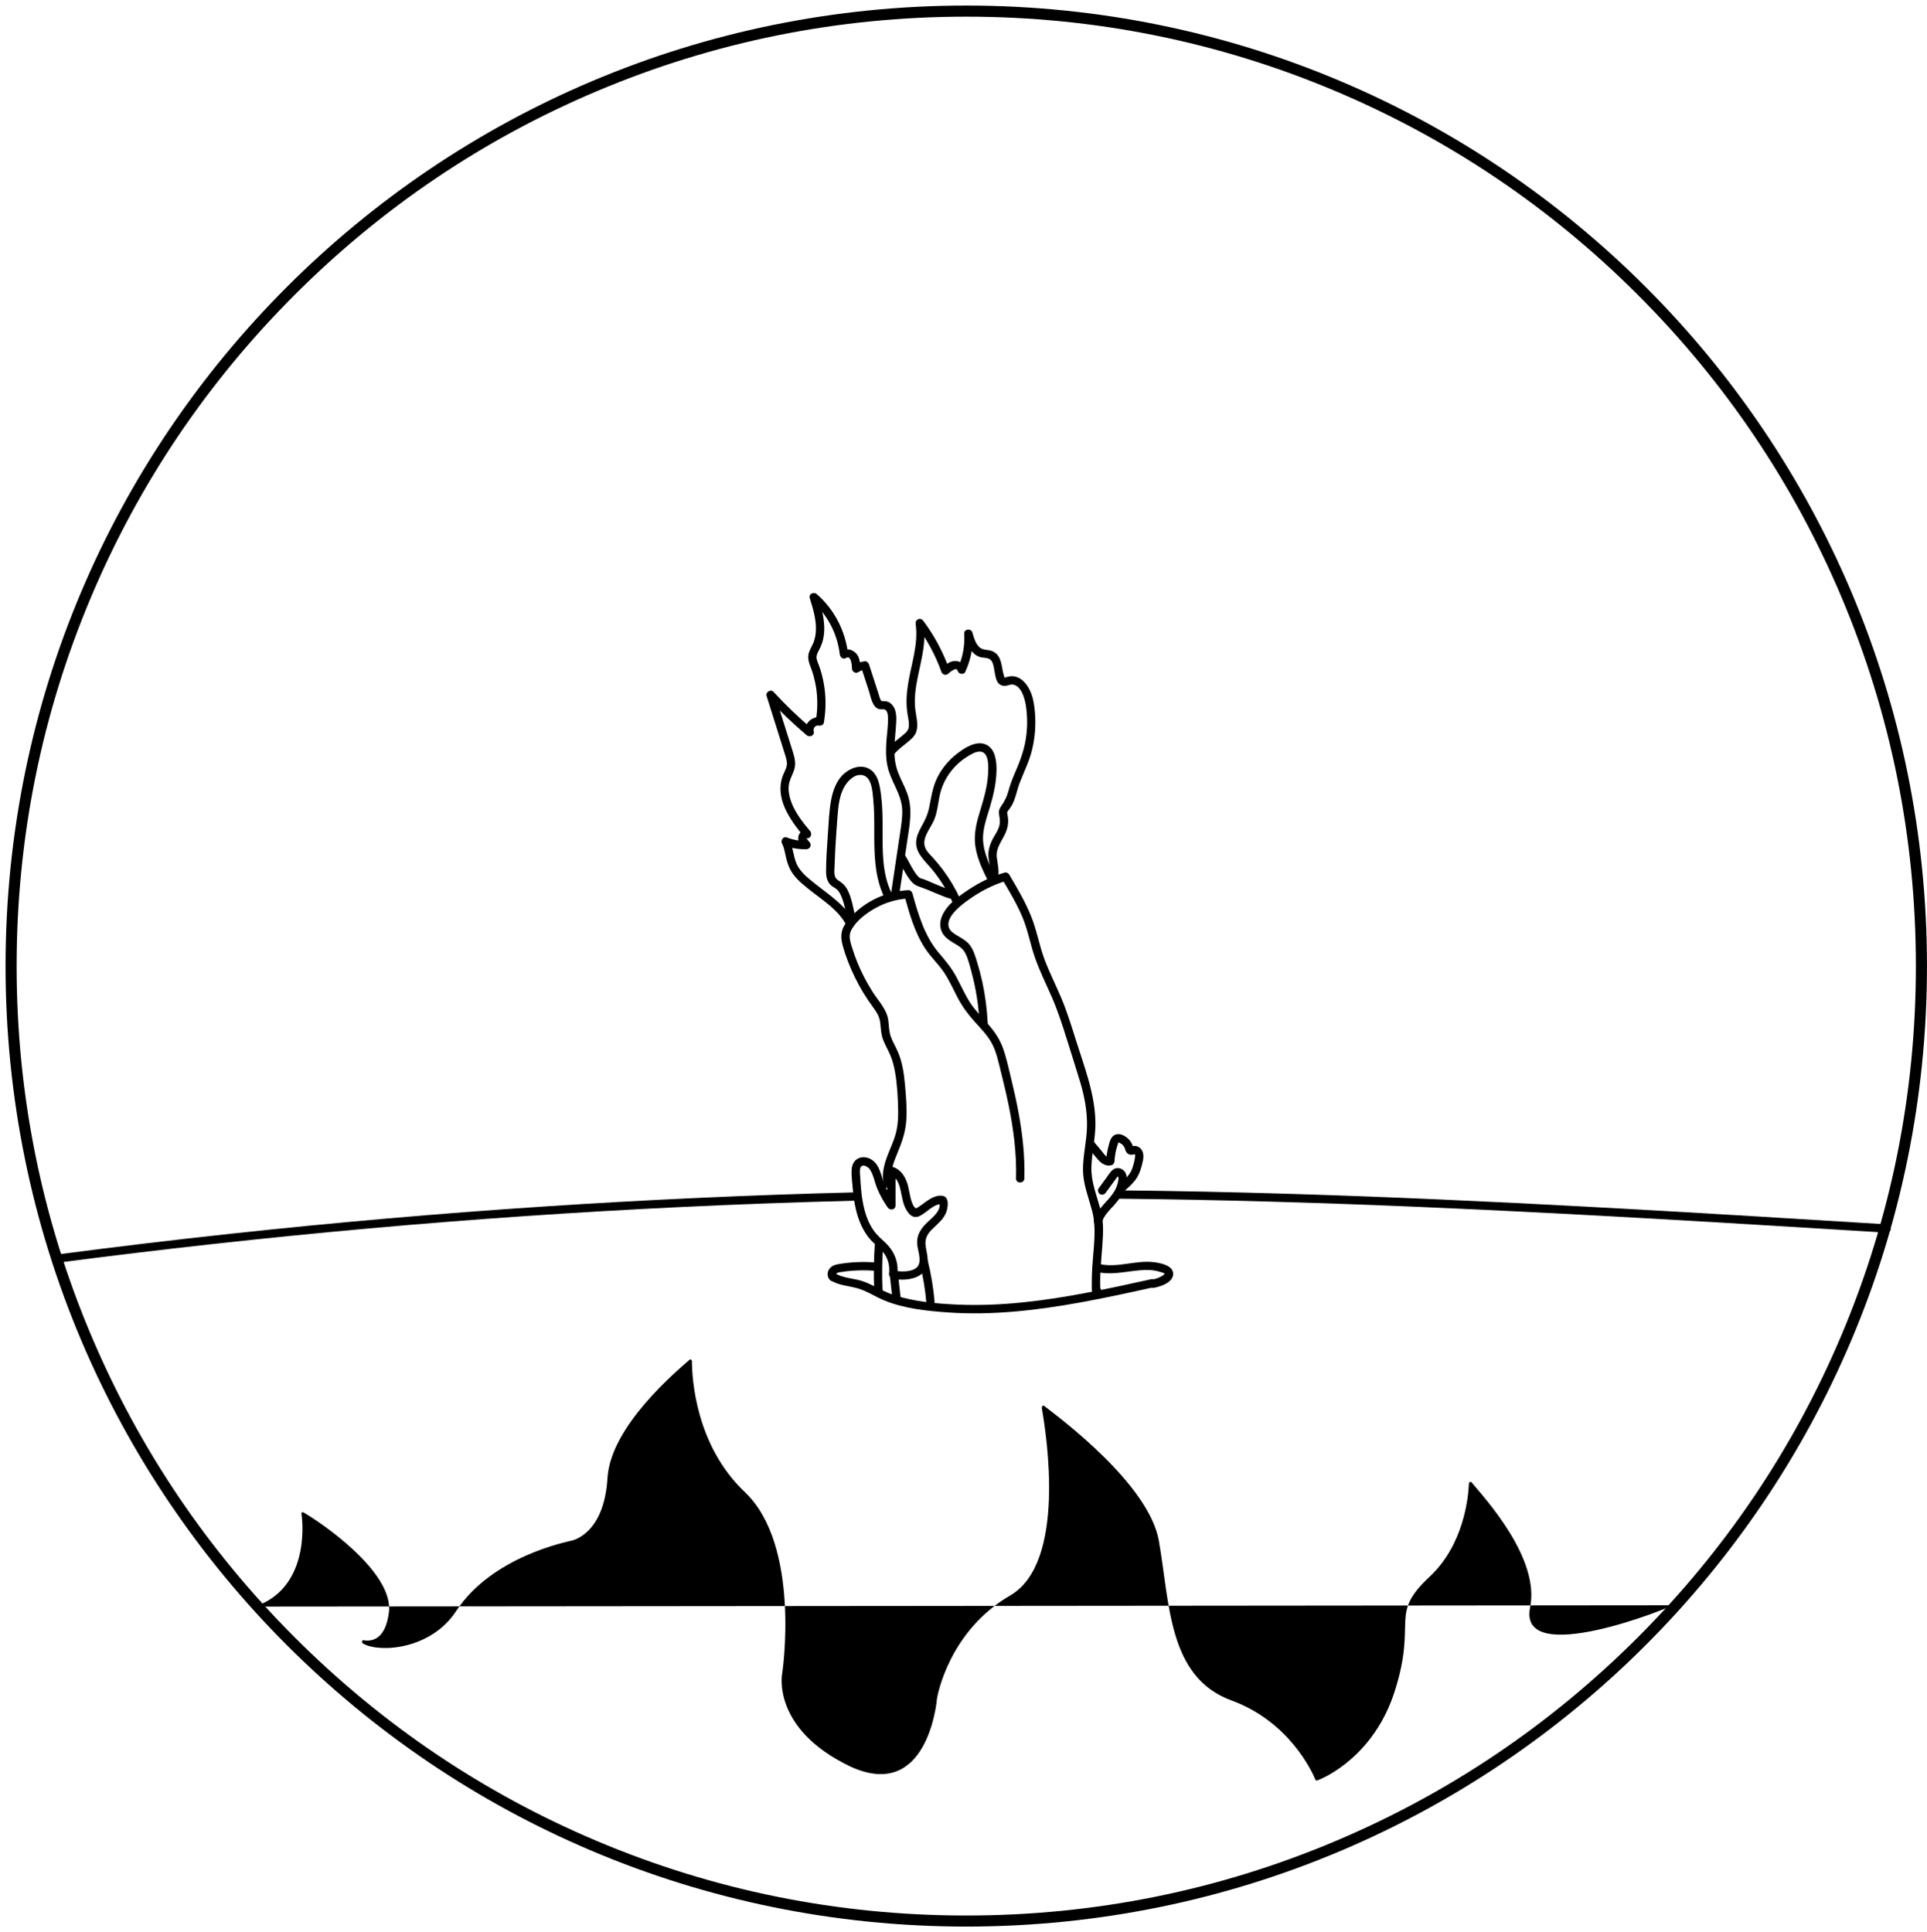<svg id="fradulent" xmlns="http://www.w3.org/2000/svg" viewBox="0 0 694.31 696.31">
  <g id="lines_and_fire" data-name="lines and fire">
    <path class="frdlnt-2" d="M348.15,6c46.19,0,91,9.05,133.18,26.89,40.74,17.23,77.33,41.9,108.76,73.33,31.42,31.42,56.1,68.02,73.33,108.76,17.84,42.18,26.89,86.99,26.89,133.18s-9.05,91-26.89,133.18c-17.23,40.74-41.9,77.33-73.33,108.76-31.42,31.42-68.02,56.1-108.76,73.33-42.18,17.84-86.99,26.89-133.18,26.89s-91-9.05-133.18-26.89c-40.74-17.23-77.33-41.9-108.76-73.33-31.42-31.42-56.1-68.02-73.33-108.76-17.84-42.18-26.89-86.99-26.89-133.18s9.05-91,26.89-133.18c17.23-40.74,41.9-77.33,73.33-108.76s68.02-56.1,108.76-73.33c42.18-17.84,86.99-26.89,133.18-26.89M348.15,2C156.98,2,2,156.98,2,348.15s154.98,346.15,346.15,346.15,346.15-154.98,346.15-346.15S539.33,2,348.15,2h0Z"/>
    <path class="frdlnt-1" d="M91.88,578.98c18.95-6.44,17.46-28.87,16.73-33.43-.06-.46.33-.74.72-.51,5.32,2.99,32.65,21.22,30.79,36.06-1.2,9.34-5.67,10.61-9.19,10.02-.62-.1-.67.91-.06,1.24,5.93,3.33,24.45,2.17,33.54-11.84,13.04-19.72,39.84-24.79,41.02-25.19.02,0,.04-.01.06-.01.68-.08,12.17-2.26,13.39-22.73,1.13-18.59,24.84-38.42,29.61-42.58.37-.3.82.06.82.66.04,5.97,1.26,30.17,19.05,47.03,20.41,19.32,13.49,65.52,13.46,65.42.02-.07-4.02,19.74,24.38,33.41,27.89,13.01,31.29-23.02,31.4-24.38,0-.04,0-.07.01-.1.21-1.29,4.46-24.38,26.43-37.1,20.2-11.82,13.04-57.74,11.36-67.36-.12-.69.35-1.27.78-.96,6.28,4.81,37.76,28.37,41.36,48.64,3.98,22.69,3.3,49.07,26.05,57.49,20.81,7.56,29.11,25.55,30.37,28.6.11.26.33.37.56.29,2.88-.94,20.81-9.05,28.12-32.53,7.97-25.23-2.3-27.1,12.36-40.81,12.33-11.43,14.03-28.44,14.26-33.6.03-.59.59-.91.93-.53,4.61,5.61,24.95,27.44,21.07,45.36-4.1,21.86,51.42-.5,51.22-1.02"/>
  </g>
  <g>
    <path class="frdlnt-2" d="M403.38,431.99c35.96.36,71.92,1.43,107.85,2.95,36.01,1.52,72,3.49,107.98,5.61,20.19,1.19,40.38,2.44,60.58,3.68,1.93.12,1.92-2.88,0-3-35.98-2.21-71.95-4.43-107.95-6.36-35.99-1.93-71.99-3.58-108.02-4.66-20.14-.6-40.29-1.03-60.44-1.23-1.93-.02-1.93,2.98,0,3h0Z"/>
    <path class="frdlnt-2" d="M20.61,455.09c37.33-4.89,74.76-9.02,112.26-12.38s74.69-5.9,112.11-7.7c21.08-1.01,42.18-1.78,63.28-2.31,1.93-.05,1.93-3.05,0-3-37.64.94-75.26,2.65-112.83,5.14-37.38,2.48-74.7,5.72-111.95,9.74-20.99,2.26-41.94,4.77-62.87,7.51-1.89.25-1.91,3.25,0,3h0Z"/>
    <path class="frdlnt-2" d="M323.32,459.03c.49-4.2-1.17-8.17-4.19-11.06-1.5-1.44-3.1-2.74-4.31-4.46-1.07-1.52-1.92-3.2-2.55-4.95-1.35-3.76-1.87-7.76-2.17-11.73-.07-.9-.12-1.81-.17-2.71-.05-.96-.24-2.07-.01-3.01.5-2.04,2.82-.73,3.56.41,1.29,2.01,1.68,4.67,2.6,6.86,1.01,2.4,2.28,4.67,3.78,6.81.82,1.16,2.8.82,2.8-.76,0-4.16,0-8.33,0-12.49l-1.9,1.45c2.26.68,3.18,3.23,3.67,5.32.59,2.56.84,5.28,2.27,7.55.67,1.07,1.6,2.18,2.94,2.31s2.5-.76,3.5-1.45c1.93-1.34,3.89-3.4,6.43-3.17l-1.3-.74c1.27,2.72-2.14,5.43-3.85,7.01-2.13,1.98-3.9,4.2-3.98,7.23-.07,2.57,1.36,5.37.72,7.9-.77,3.06-5.89,3.1-8.29,2.65-1.89-.35-2.7,2.54-.8,2.89,4.54.85,11.54-.1,12.14-5.77.24-2.24-.57-4.41-.75-6.62-.2-2.56,1-4.21,2.79-5.9s3.54-3.16,4.54-5.38c.72-1.61,1.47-5.72-1.04-6.24-2.16-.45-4.37.82-6.05,2.02-.95.68-1.86,1.42-2.85,2.04-.61.38-.86.61-1.36.02-.4-.46-.67-1.1-.89-1.67-.95-2.47-.99-5.19-1.96-7.66s-2.53-4.48-5.09-5.25c-.94-.28-1.9.49-1.9,1.45,0,4.16,0,8.33,0,12.49l2.8-.76c-1.51-2.15-2.83-4.45-3.8-6.89-.87-2.17-1.28-4.58-2.48-6.61-1.08-1.83-2.92-3.15-5.11-3.13s-3.75,1.56-4.1,3.63,0,4.43.18,6.54c.18,2.27.43,4.54.85,6.78.79,4.27,2.24,8.48,4.93,11.93,1.59,2.05,3.79,3.5,5.4,5.53,1.71,2.16,2.33,4.87,2.01,7.57-.22,1.91,2.78,1.9,3,0h0Z"/>
    <path class="frdlnt-2" d="M331.43,455.33c1.12,4.55,1.9,9.16,2.31,13.83.07.81.64,1.5,1.5,1.5.76,0,1.57-.69,1.5-1.5-.43-4.93-1.23-9.82-2.41-14.63-.46-1.87-3.36-1.08-2.89.8h0Z"/>
    <path class="frdlnt-2" d="M320.58,459.39c.29,2.67.58,5.33.88,8,.09.78.63,1.54,1.5,1.5.74-.03,1.59-.66,1.5-1.5-.29-2.67-.58-5.33-.88-8-.09-.78-.63-1.54-1.5-1.5-.74.03-1.59.66-1.5,1.5h0Z"/>
    <path class="frdlnt-2" d="M321.39,426.24c-.96-3.77.62-7.48,2.04-10.91,1.58-3.81,2.84-7.5,3.12-11.66s-.11-8.51-.48-12.71-.95-8.11-2.55-11.87c-.8-1.89-1.92-3.65-2.59-5.59s-.61-3.86-.88-5.82c-.57-4.02-3.58-6.96-5.68-10.27s-4.02-6.98-5.52-10.7c-.73-1.82-1.39-3.68-1.96-5.56s-1.21-3.9-.24-5.83c1.73-3.47,5.52-6.25,8.82-8.09,3.63-2.02,7.68-3.21,11.82-3.44l-1.45-1.1c1.84,6.65,3.76,13.49,7.61,19.3,2,3.03,4.71,5.48,6.71,8.5s3.3,6.07,4.92,9.13,3.67,5.89,6.04,8.52c2.18,2.42,4.51,4.76,6.12,7.63,1.81,3.24,2.52,7.03,3.42,10.6.99,3.93,1.93,7.86,2.74,11.83,1.79,8.72,2.94,17.57,2.69,26.49-.06,1.93,2.94,1.93,3,0,.23-8.04-.67-16.06-2.14-23.96-.71-3.82-1.56-7.61-2.47-11.39s-1.74-7.76-3.05-11.48c-1.18-3.35-3.11-6.15-5.44-8.81-2.18-2.49-4.56-4.81-6.37-7.59-1.97-3.03-3.39-6.36-5.11-9.52s-3.81-5.7-6.1-8.36c-5.3-6.17-7.55-14.01-9.68-21.69-.17-.61-.79-1.14-1.45-1.1-7.64.42-15.02,3.7-20.34,9.23-1.28,1.33-2.5,2.79-3.22,4.5-.82,1.95-.69,3.94-.16,5.95,1.07,4.05,2.65,8.02,4.48,11.78s4.06,7.41,6.57,10.81c1.33,1.79,2.32,3.42,2.56,5.68.21,2.03.28,4.03,1.01,5.96s1.85,3.78,2.66,5.72,1.34,4.12,1.7,6.25c.73,4.34.98,8.87,1.06,13.26.05,2.5-.05,5.02-.58,7.48-.49,2.26-1.37,4.4-2.25,6.53-1.74,4.19-3.45,8.52-2.29,13.1.48,1.87,3.37,1.08,2.89-.8h0Z"/>
    <path class="frdlnt-2" d="M355.86,368.39c-.26-4.96-.91-9.9-1.97-14.75-.53-2.4-1.16-4.77-1.89-7.12-.67-2.16-1.32-4.47-2.81-6.23-1.12-1.32-2.68-2.17-4.14-3.04-1.37-.81-2.98-1.76-3.29-3.46-.37-2.02,1.07-4.03,2.35-5.43,1.47-1.6,3.24-2.94,5-4.2,4.15-2.97,8.69-5.32,13.58-6.78l-1.69-.69c2.63,4.43,5.28,8.87,7.31,13.61s2.89,9.93,4.61,14.83,3.94,9.34,5.97,13.98c2.19,5,3.87,10.17,5.49,15.37s3.28,10.31,4.83,15.49,2.56,10.52,2.45,16.01-1.54,10.59-1.44,15.94c.1,4.97,1.98,9.54,3.24,14.27,1.54,5.75.78,11.65.32,17.5-.24,3.03-.44,6.07-.39,9.11.02,1.14-.21,2.79.57,3.72.83,1,2.04.66,2.75-.26.34-.44.2-1.06,0-1.51l-.05-.11c-.78-1.76-3.37-.24-2.59,1.51l.05.11v-1.51l-.09.12,1.3-.74-.15.02,1.06.44c.34.42.17-1.01.17-1.3-.02-.64-.02-1.28-.01-1.92.01-1.36.07-2.72.15-4.08.15-2.64.4-5.27.59-7.9s.36-5.09.27-7.63c-.08-2.37-.57-4.71-1.21-6.99-1.31-4.66-3.08-9.13-2.96-14.04.12-5.26,1.44-10.4,1.45-15.68,0-10.51-4-20.52-7.1-30.42-1.58-5.05-3.16-10.11-5.21-15-1.92-4.55-4.16-8.97-5.92-13.59-2.01-5.26-2.89-10.85-5.03-16.07s-4.96-10-7.81-14.81c-.33-.56-1.06-.88-1.69-.69-4.58,1.37-8.91,3.45-12.88,6.1-3.67,2.45-7.91,5.39-9.66,9.61-.81,1.94-.88,4.06.11,5.94.85,1.62,2.4,2.69,3.94,3.61,1.64.98,3.31,1.83,4.25,3.57,1.17,2.17,1.75,4.81,2.39,7.18,1.57,5.85,2.51,11.83,2.82,17.87.1,1.92,3.1,1.93,3,0h0Z"/>
    <path class="frdlnt-2" d="M397.07,440.3c.78-2.38,2.67-4.15,4.3-5.95,1.88-2.07,3.49-4.31,4.22-7.05.38-1.45.66-3.14-.04-4.54-.63-1.26-2.05-2.07-3.46-1.75-1.54.35-2.43,2.04-3.29,3.21-.99,1.36-1.99,2.71-2.98,4.07-.48.65-.11,1.67.54,2.05.76.44,1.57.12,2.05-.54.8-1.09,1.59-2.17,2.39-3.26.4-.54.8-1.09,1.19-1.63.11-.15.66-.98.74-.99-.11.01.04,0,.11.12.1.17.12.35.14.54.04.54-.09,1.09-.21,1.61-.28,1.17-.73,2.26-1.36,3.29-2.2,3.56-5.89,5.89-7.24,10.01-.6,1.84,2.29,2.63,2.89.8h0Z"/>
    <path class="frdlnt-2" d="M405.33,429.03c1.31-1.15,2.6-2.31,3.66-3.7,1.15-1.5,1.86-3.22,2.32-5.05.43-1.7,1.08-3.73.29-5.42-.34-.73-.93-1.33-1.66-1.66-.4-.17-.82-.26-1.26-.25-.26.01-.52.07-.77.13-.08.02-.16.04-.25.07-.16.05-.16.04-.01-.03l.66.39s-.16-.51-.23-.69c-.14-.36-.3-.73-.5-1.06-.37-.63-.86-1.22-1.42-1.68-1.2-.99-2.94-1.82-4.47-1.1s-1.91,2.64-2.3,4.11c-.47,1.75-.73,3.57-.83,5.38l1.1-1.45c-1,.28-2.11-1.46-2.63-2.09-1.05-1.26-2.1-2.52-3.15-3.78-.52-.62-1.58-.54-2.12,0-.62.62-.52,1.5,0,2.12,1.32,1.58,2.59,3.21,3.96,4.74,1.21,1.35,2.87,2.42,4.74,1.9.66-.19,1.06-.78,1.1-1.45.08-1.39.27-2.75.6-4.11.18-.74.4-1.47.65-2.18.05-.16.12-.47.25-.59-.28.25-.12.04.05.14.41.26.85.37,1.23.73s.71.79.9,1.28c.22.54.28,1.1.66,1.58.43.55,1.1.88,1.8.85.29-.01.6-.09.89-.16.44-.11.13-.13.22-.03.29.28.17.91.12,1.24-.2,1.3-.54,2.65-.99,3.9-.87,2.43-2.84,4.14-4.72,5.79-1.45,1.27.67,3.39,2.12,2.12h0Z"/>
    <path class="frdlnt-2" d="M308.3,331.35c-.59-2.64-.97-5.33-1.82-7.91-.4-1.23-.89-2.48-1.61-3.56-.79-1.2-1.75-1.92-2.94-2.69-1.64-1.06-1.3-3.03-1.25-4.76.06-2.05.15-4.1.26-6.15.23-4.17.52-8.34.85-12.51.27-3.38.66-6.94,2.28-9.97,1.26-2.35,4.1-5.33,7.11-4.33s3.18,6.04,3.45,8.62c.38,3.73.38,7.48.37,11.22-.02,8.18.01,16.51,3.61,24.05.83,1.74,3.42.22,2.59-1.51-3.47-7.27-3.21-15.54-3.2-23.4,0-3.95-.04-7.92-.55-11.84-.44-3.36-.97-7.61-4.22-9.49-2.96-1.71-6.58-.46-9,1.6-2.77,2.35-4.13,6.12-4.77,9.59-.74,3.97-.88,8.05-1.16,12.07-.31,4.54-.65,9.1-.66,13.66,0,2.04.4,4,2.11,5.28.69.52,1.5.86,2.09,1.51.48.54.84,1.19,1.14,1.84,1.37,2.95,1.71,6.32,2.42,9.47.42,1.88,3.31,1.09,2.89-.8h0Z"/>
    <path class="frdlnt-2" d="M345.82,323.69c-1.64-3.56-3.64-6.95-5.99-10.1-1.12-1.5-2.3-2.95-3.56-4.34-1.14-1.25-2.56-2.51-3.06-4.18-.98-3.28,2.14-6.71,3.34-9.54,1.5-3.55,1.44-7.47,2.64-11.11,1.03-3.12,2.81-5.99,5.1-8.34,1.17-1.2,2.46-2.27,3.88-3.17s3.33-2.16,5.06-2.04c3.36.22,2.9,6.15,2.76,8.32-.27,4.21-1.4,8.32-2.64,12.33-1.38,4.48-2.62,8.77-1.91,13.5s2.74,8.75,4.74,12.83c.85,1.73,3.44.21,2.59-1.51-1.92-3.92-3.93-7.99-4.47-12.38-.57-4.61,1.14-8.89,2.42-13.23s2.31-8.86,2.33-13.42c0-3.17-.45-7.4-3.72-8.94-3.57-1.68-7.92,1.23-10.66,3.37s-5.22,5.06-6.86,8.28c-1.84,3.6-2.27,7.34-3.08,11.24-.43,2.05-1.21,3.82-2.2,5.65-.9,1.65-1.89,3.35-2.28,5.21-1,4.77,2.58,7.63,5.34,10.92,3.09,3.69,5.63,7.82,7.64,12.18.81,1.75,3.39.23,2.59-1.51h0Z"/>
    <path class="frdlnt-2" d="M315.2,448.42c-.38,5.52-.46,11.06-.23,16.59.08,1.92,3.08,1.93,3,0-.23-5.53-.16-11.07.23-16.59.13-1.93-2.87-1.92-3,0h0Z"/>
    <path class="frdlnt-2" d="M394.75,458.24c5.3,1.46,10.55,0,15.87-.45,2.44-.21,4.94-.21,7.29.55.26.08,1.57.42,1.68.65.05.1.01.13-.2.35-.23.24-.56.41-.85.58-1.15.68-2.39,1.06-3.7,1.27l1.9,1.45v-.2c0-1.01-.96-1.65-1.9-1.45-15.34,3.39-30.74,6.78-46.39,8.37-7.81.79-15.68,1.14-23.53.79s-15.27-1.06-22.46-3.31c-3.82-1.19-7.15-3.38-10.85-4.84s-7.7-1.15-10.92-3.27c-1.5-.99-2.86,1.13-1.82,2.36l.2.23,2.12-2.12c-.07-.07.21-.28.41-.41.38-.25,1.02-.29,1.46-.37,1.31-.23,2.64-.37,3.97-.47,2.6-.2,5.22-.2,7.82-.02,1.93.13,1.92-2.87,0-3-4.05-.28-8.1-.1-12.11.52-1.47.23-3.13.59-4,1.94-.81,1.25-.74,2.85.33,3.93,1.38,1.39,3.35-.67,2.12-2.12l-.2-.23-1.82,2.36c2.91,1.91,6.36,2.01,9.62,2.9,3.5.95,6.53,3.07,9.87,4.44,7.14,2.93,15.27,3.77,22.91,4.31,15.88,1.11,31.81-.74,47.43-3.56,8.93-1.61,17.79-3.55,26.64-5.51l-1.9-1.45v.2c0,1.06.96,1.59,1.9,1.45,2.4-.38,6.79-1.82,7.04-4.78.27-3.25-4.47-4.16-6.86-4.46-6.77-.86-13.58,2.35-20.27.51-1.86-.51-2.66,2.38-.8,2.89h0Z"/>
    <path class="frdlnt-2" d="M307.63,332.17c-2.88-5.89-8.94-9.68-13.89-13.65-2.49-2-5.3-4.13-6.66-7.1s-1.25-6.15-2.75-8.94l-1.69,2.2c2.54.99,5.23,1.44,7.96,1.36,1.27-.04,2.02-1.63,1.06-2.56-.32-.31-1.01-1.38-1.22-1.45,1.54.48,2.36-1.44,1.46-2.51-2.71-3.22-5.46-6.72-6.88-10.73-.66-1.86-1.05-3.84-.8-5.82s1.3-3.63,1.91-5.49c.71-2.13.26-4.21-.38-6.29-.73-2.36-1.48-4.71-2.22-7.06-1.48-4.71-2.96-9.42-4.44-14.13l-2.51,1.46c4.41,4.79,9.11,9.3,14.09,13.51,1.08.91,2.96.08,2.51-1.46-.3-1.04.69-2.28,1.81-2.02.73.17,1.71-.22,1.85-1.05.67-3.99.8-8.01.29-12.03-.25-1.92-.61-3.81-1.12-5.68-.28-1.01-.6-2.01-.96-2.99-.34-.92-.85-1.9-.86-2.9,0-.92.48-1.73.89-2.53.45-.87.86-1.75,1.16-2.68.56-1.73.77-3.59.75-5.39-.06-3.94-1.17-7.78-2.33-11.52l-2.51,1.46c5.75,5,9.57,12.04,10.43,19.64.12,1.07,1.2,1.95,2.26,1.3,1.92-1.18,2.12,2.96,2.13,3.82.01,1.1,1.28,1.92,2.26,1.3.75-.47,1.53-.82,2.42-.94l-1.45-1.1c.97,2.99,1.94,5.99,2.92,8.98.66,2.04,1.13,5.62,3.56,6.36.86.26,1.99-.24,2.61.53.58.72.66,1.91.67,2.79.03,2.89-.42,5.79-.61,8.67s-.18,5.81.43,8.65c.57,2.66,1.78,5.12,2.92,7.57s2.23,5.12,2.37,7.95c.14,3.05-.42,6.09-.86,9.1-1.05,7.04-2.1,14.08-3.15,21.12-.28,1.89,2.61,2.7,2.89.8.95-6.38,1.9-12.77,2.85-19.15.89-5.97,2.21-12,0-17.84-.96-2.53-2.29-4.9-3.25-7.42-1.06-2.81-1.38-5.7-1.3-8.69s.48-6.04.65-9.06c.11-2.1.11-4.44-1.19-6.22-.7-.97-1.72-1.57-2.92-1.66-.75-.06-1.18.24-1.55-.54-.34-.72-.52-1.57-.77-2.33-1.13-3.47-2.25-6.93-3.38-10.4-.18-.56-.79-1.18-1.45-1.1-1.43.18-2.71.57-3.93,1.35l2.26,1.3c-.02-2.02-.18-4.29-1.76-5.75-1.34-1.23-3.29-1.64-4.88-.66l2.26,1.3c-.95-8.38-4.93-16.2-11.31-21.76-1.06-.93-2.98-.06-2.51,1.46,1.12,3.61,2.26,7.33,2.23,11.14-.02,1.86-.34,3.71-1.12,5.4-.72,1.56-1.69,2.99-1.67,4.78s.99,3.64,1.54,5.39c.58,1.86,1.02,3.76,1.32,5.68.59,3.87.54,7.86-.11,11.72l1.85-1.05c-3.28-.76-6.46,2.41-5.5,5.71l2.51-1.46c-4.98-4.2-9.68-8.71-14.09-13.51-1.01-1.1-2.95.04-2.51,1.46,1.53,4.87,3.06,9.73,4.59,14.6.74,2.35,1.5,4.69,2.21,7.04.36,1.21.7,2.41.42,3.67-.22.98-.72,1.89-1.12,2.81-3.59,8.37,2.31,16.56,7.49,22.72l1.46-2.51c-1.6-.5-3.15.58-3.56,2.15-.46,1.72.71,3.2,1.86,4.31l1.06-2.56c-2.48.07-4.84-.35-7.16-1.25-1.3-.51-2.26,1.15-1.69,2.2.68,1.27.93,2.73,1.24,4.13.36,1.65.79,3.28,1.51,4.82,1.4,3,4.04,5.2,6.56,7.25,4.88,3.97,11.13,7.66,13.99,13.5.85,1.73,3.44.21,2.59-1.51h0Z"/>
    <path class="frdlnt-2" d="M343.1,320.89c-.2.06.41-.03.15-.02-.31,0,.07.03,0,.01-.26-.05-.51-.11-.76-.18-.72-.2-1.43-.46-2.13-.73-1.57-.6-3.12-1.27-4.67-1.92-1.19-.5-2.39-1.1-3.64-1.43-.49-.13-.73-.24-1.21-.73-.63-.64-1.14-1.39-1.62-2.16-1.13-1.78-2.01-3.71-3.11-5.5-1.01-1.64-3.6-.14-2.59,1.51s1.84,3.43,2.86,5.1,2.28,3.7,4.18,4.46c1.14.45,2.32.79,3.46,1.27,1.7.71,3.51,1.51,5.28,2.19,1.31.51,3.15,1.42,4.6,1.02,1.86-.51,1.07-3.41-.8-2.89h0Z"/>
    <path class="frdlnt-2" d="M322.05,271.94c1.47-1.89,3.67-3.35,5.47-4.91,1.01-.87,1.97-1.72,2.48-2.98.61-1.49.56-3.12.35-4.69-.22-1.69-.6-3.34-.69-5.05-.11-1.92,0-3.84.24-5.74.49-3.89,1.5-7.69,2.24-11.54.83-4.29,1.3-8.59.69-12.94l-2.74,1.16c3.85,5.14,6.93,10.8,9.09,16.85.38,1.07,1.64,1.46,2.51.66.52-.48,2.98-2.65,3.37-1,.28,1.18,2.2,1.55,2.74.36,1.98-4.33,2.92-9,2.63-13.76l-2.95.4c.82,3.02,2.09,6.55,5.19,7.88,1.34.58,3.42.15,4.42,1.32.87,1.03,1.01,2.7,1.25,3.97.27,1.44.47,3.38,1.57,4.46.67.66,1.55.87,2.46.77.85-.1,1.65-.57,2.52-.46,2.99.38,4.25,4.7,4.67,7.14.73,4.29.69,8.78-.05,13.07s-2.34,8.25-4.08,12.26c-.86,1.98-1.55,3.97-2.13,6.04s-1.38,3.64-2.61,5.39c-.77,1.09-.9,1.89-.68,3.17.18,1.09.36,2.14.18,3.24-.36,2.25-1.92,4-2.85,6.03-.7,1.53-1.2,3.14-1.22,4.83-.03,2.61,1.06,5.03.61,7.67-.32,1.89,2.57,2.7,2.89.8.44-2.59-.13-4.79-.45-7.33-.43-3.48,1.86-5.9,3.16-8.89.66-1.5,1.01-3.13.91-4.78-.04-.6-.13-1.21-.24-1.8-.04-.24-.08-.5-.14-.74.04.17.08-.39-.04-.03s.33-.5.45-.67c.27-.38.56-.74.82-1.11.59-.85,1.03-1.79,1.39-2.76.74-1.97,1.14-4.04,1.89-6,1.59-4.13,3.57-7.98,4.57-12.32s1.33-8.74.96-13.13c-.31-3.69-.94-7.44-3.32-10.4-.95-1.18-2.2-2.16-3.69-2.53-.75-.19-1.51-.2-2.26-.07-.42.07-.89.15-1.27.33-.5.23-.35.19-.54-.33-1.09-3.05-.6-7.34-4.03-9-1.71-.83-3.71-.25-5.11-1.74-1.28-1.36-1.84-3.33-2.32-5.09-.44-1.59-3.05-1.33-2.95.4.25,4.21-.46,8.4-2.22,12.25l2.74.36c-.39-1.63-1.88-2.66-3.52-2.75-1.96-.11-3.52,1.17-4.87,2.42l2.51.66c-2.25-6.29-5.39-12.21-9.39-17.56-1.05-1.4-2.98-.55-2.74,1.16,1.03,7.29-1.62,14.46-2.74,21.58-.57,3.59-.79,7.19-.21,10.79.23,1.46.6,2.93.5,4.42-.09,1.32-.73,2.04-1.68,2.87-1.92,1.69-4.31,3.24-5.89,5.27-1.17,1.51.94,3.65,2.12,2.12h0Z"/>
  </g>
</svg>